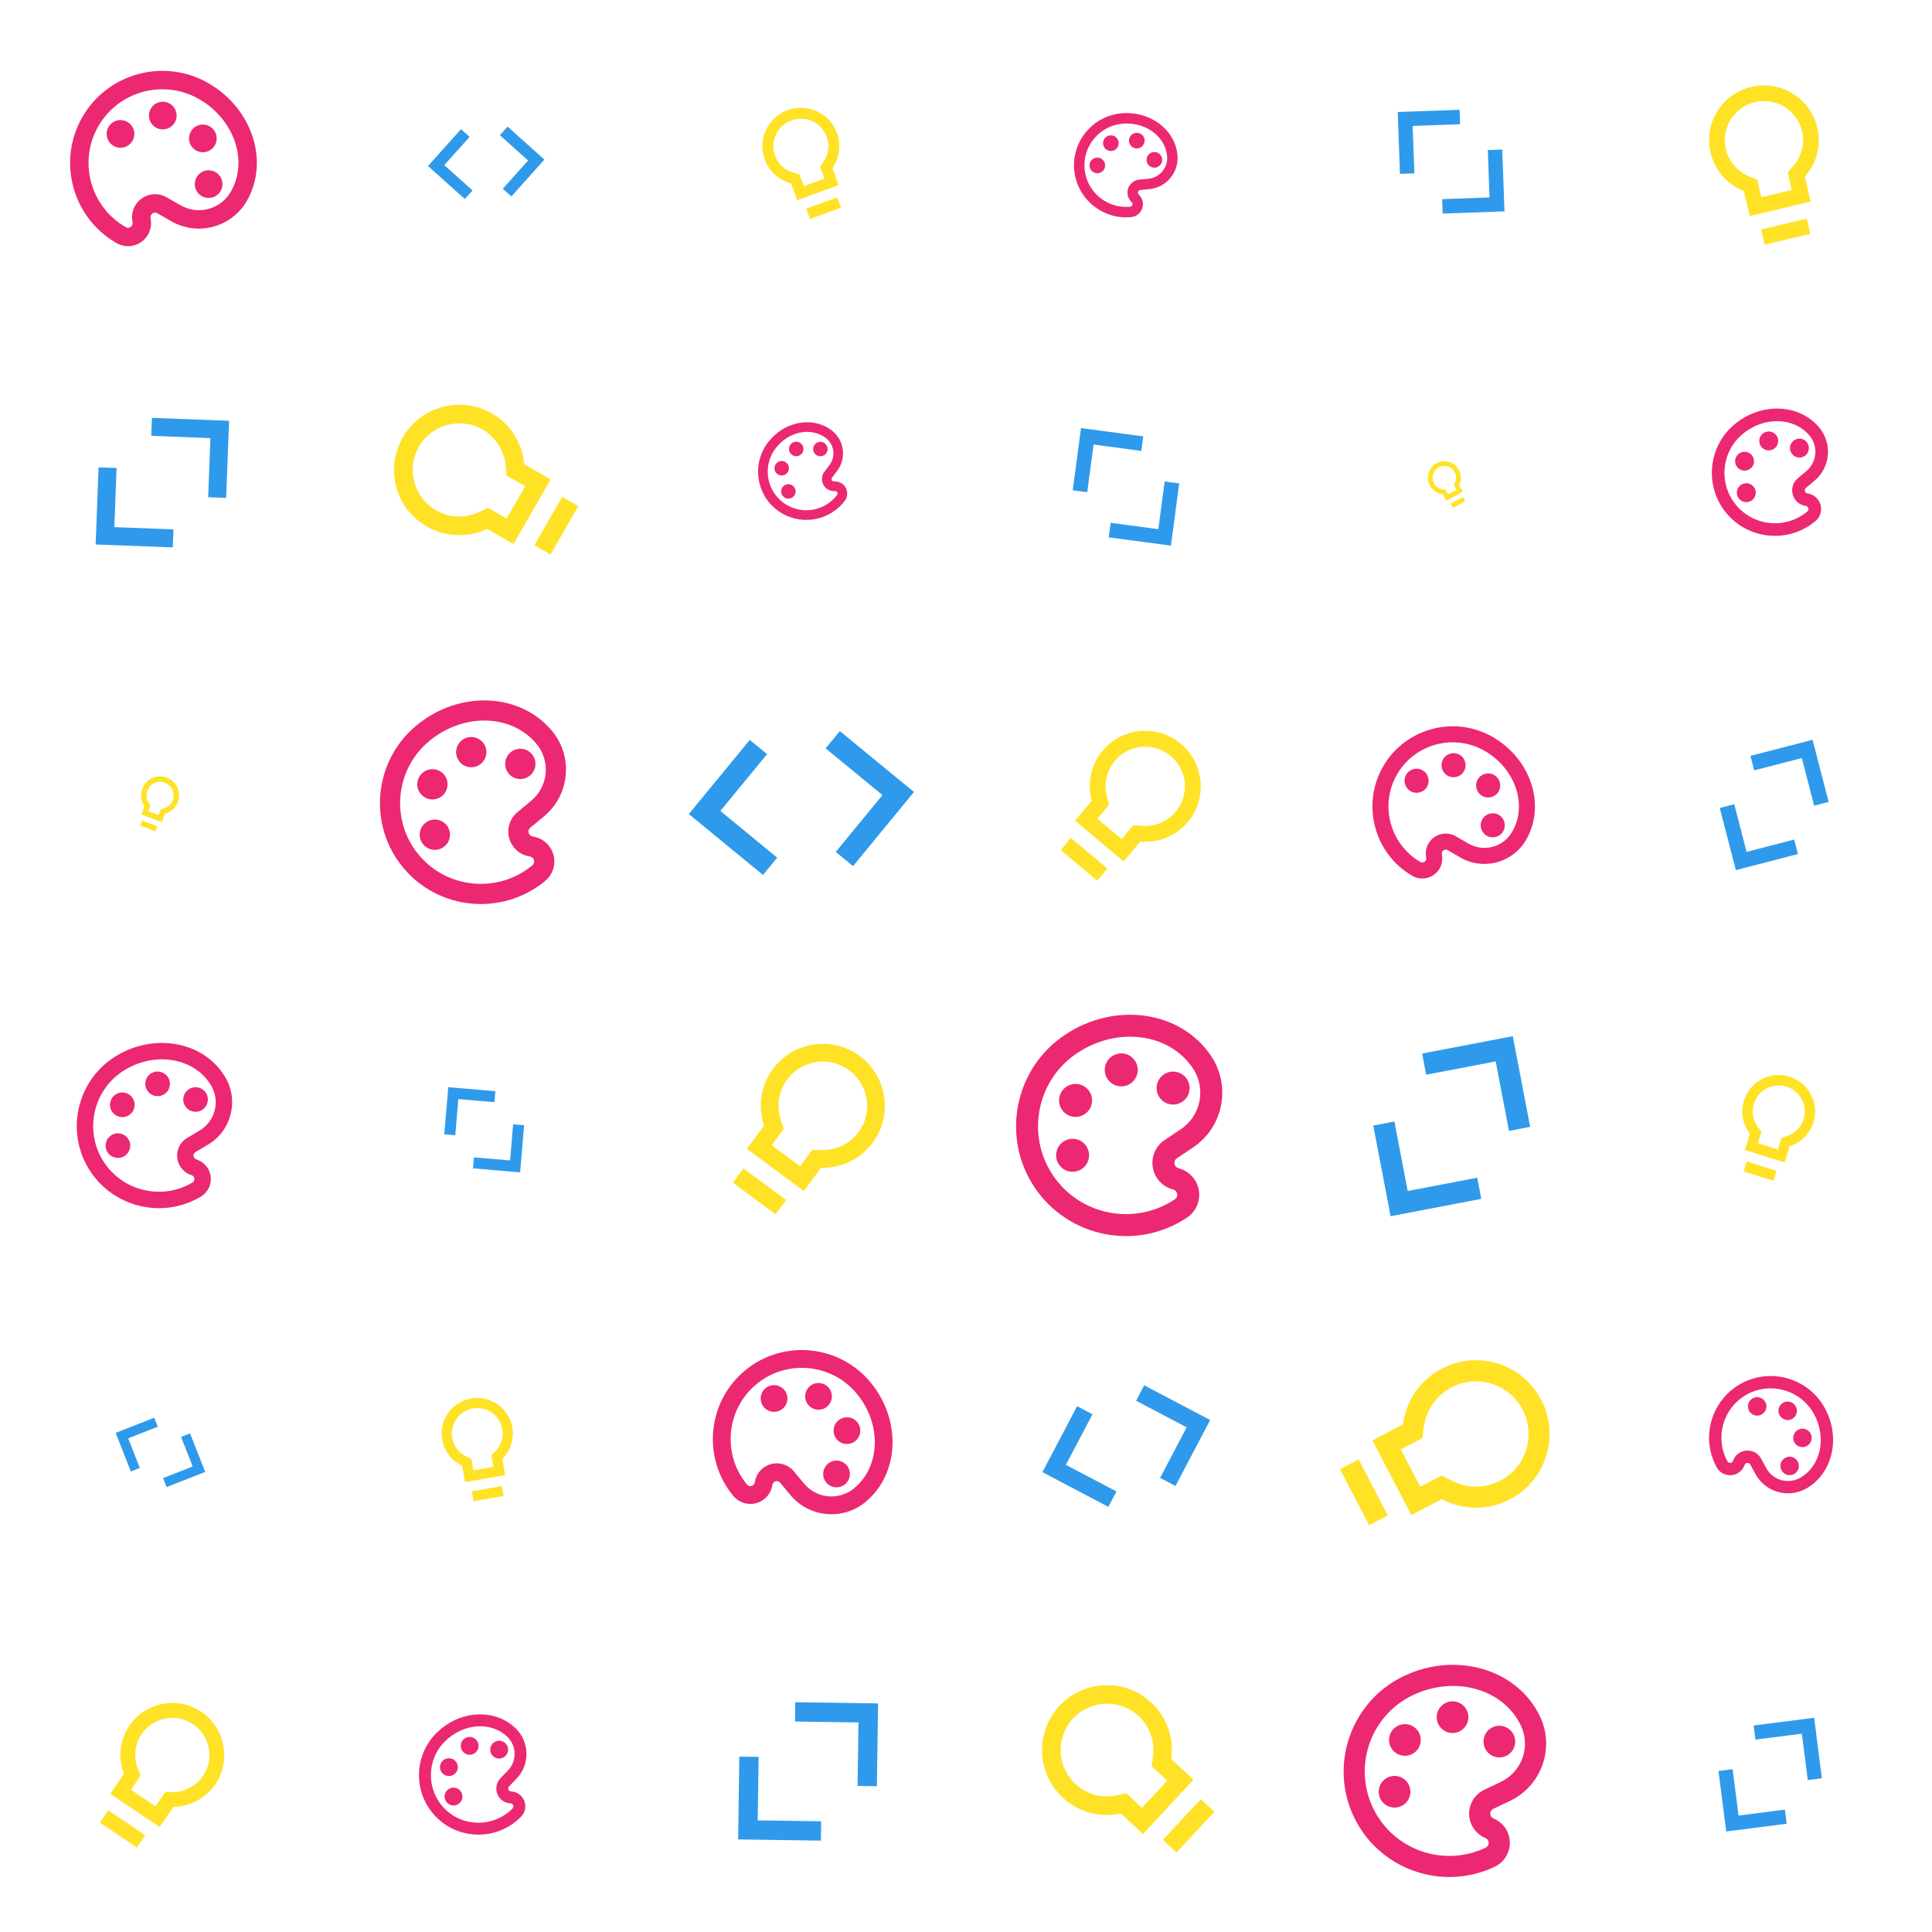 <?xml version="1.0" encoding="UTF-8"?>
<svg id="uuid-b0f22c02-1387-4114-983e-d534dbdaeada" data-name="Capa 1" xmlns="http://www.w3.org/2000/svg" viewBox="0 0 1200 1200">
  <defs>
    <style>
      .uuid-69b1c412-77f0-4357-ac08-e27149202a04 {
        fill: #ffe22615;
      }

      .uuid-85a8e00e-f9c0-4114-9c54-8f7e77588f7d {
        fill: #2f9aeb15;
      }

      .uuid-523761b5-8789-4657-87ec-a2537dc1e633 {
        fill: #ec287215;
      }
    </style>
  </defs>
  <g id="uuid-798eeb64-58ee-43e7-ae2e-e32594bbc58d" data-name="productivity">
    <path class="uuid-69b1c412-77f0-4357-ac08-e27149202a04" d="M503.13,136.06l19.24-7.06-2.35-6.41-19.24,7.06,2.35,6.41Zm-18.42-65.46c-8.16,5.03-12.53,14.82-10.85,24.28,1.76,9.87,8.93,16.81,17.51,19.08l3.84,10.45,25.65-9.41-3.84-10.45c4.31-6.2,5.67-14.3,2.87-21.93-5.11-13.92-21.87-20.24-35.19-12.01Zm26.7,30.04l-2.02,2.92,2.71,7.37-12.83,4.71-2.71-7.37-3.43-.92c-5.43-1.43-9.8-5.39-11.72-10.62-3.25-8.85,1.3-18.67,10.15-21.92s18.67,1.3,21.92,10.15c1.92,5.23,1.15,11.07-2.07,15.68Z"/>
    <path class="uuid-69b1c412-77f0-4357-ac08-e27149202a04" d="M341.92,344.44l17.31-30.12-10.04-5.77-17.31,30.12,10.04,5.77Zm-95.22-64.98c-5.12,15.42-.14,32.91,12.35,43.36,13.04,10.9,29.91,12.1,43.53,5.71l16.37,9.4,23.07-40.16-16.37-9.4c-1.16-12.75-8.22-24.75-20.17-31.62-21.79-12.52-50.46-2.48-58.79,22.72Zm67.41,9.94l.56,6,11.55,6.63-11.54,20.08-11.55-6.63-5.46,2.54c-8.61,4.07-18.6,3.67-26.79-1.03-13.86-7.96-18.64-25.67-10.68-39.52s25.67-18.64,39.52-10.68c8.18,4.7,13.56,13.13,14.38,22.62Z"/>
    <path class="uuid-69b1c412-77f0-4357-ac08-e27149202a04" d="M87.06,512.79l9.48,3.52,1.17-3.16-9.48-3.52-1.17,3.16Zm14.08-30.46c-4.67-.73-9.45,1.54-11.85,5.63-2.5,4.27-2.04,9.17,.45,12.77l-1.91,5.15,12.64,4.69,1.91-5.15c3.61-.95,6.71-3.55,8.11-7.31,2.55-6.86-1.72-14.61-9.35-15.79Zm.39,19.83l-1.7,.45-1.35,3.63-6.32-2.35,1.35-3.63-.99-1.45c-1.58-2.28-1.95-5.16-.99-7.74,1.62-4.36,6.47-6.59,10.83-4.97,4.36,1.62,6.59,6.47,4.97,10.83-.96,2.58-3.12,4.52-5.8,5.22Z"/>
    <path class="uuid-69b1c412-77f0-4357-ac08-e27149202a04" d="M1096.04,151.99l28.39-6.74-2.25-9.46-28.39,6.74,2.25,9.46Zm-15.01-95.66c-12.38,5.74-20.22,18.85-19.43,32.5,.83,14.25,9.8,25.27,21.55,29.93l3.66,15.43,37.86-8.99-3.66-15.43c7.14-8.04,10.42-19.27,7.75-30.53-4.87-20.54-27.51-32.31-47.73-22.91Zm32.69,46.98l-3.35,3.79,2.58,10.88-18.93,4.49-2.58-10.88-4.7-1.88c-7.44-2.93-12.95-9.27-14.78-16.99-3.1-13.06,4.98-26.18,18.04-29.28s26.18,4.98,29.28,18.04c1.83,7.71-.24,15.85-5.57,21.82Z"/>
    <path class="uuid-69b1c412-77f0-4357-ac08-e27149202a04" d="M902.42,315.48l7.69-4.22-1.41-2.56-7.69,4.22,1.41,2.56Zm-11.98-26.52c-3.13,2.65-4.35,7.07-3.04,10.97,1.38,4.06,4.85,6.54,8.63,6.95l2.29,4.18,10.25-5.62-2.29-4.18c1.43-2.9,1.48-6.41-.19-9.46-3.05-5.56-10.55-7.17-15.65-2.83Zm13.22,11l-.67,1.37,1.62,2.95-5.13,2.81-1.62-2.95-1.51-.17c-2.39-.26-4.49-1.65-5.64-3.74-1.94-3.54-.64-7.98,2.89-9.92s7.98-.64,9.92,2.89c1.15,2.09,1.2,4.61,.13,6.76Z"/>
    <path class="uuid-69b1c412-77f0-4357-ac08-e27149202a04" d="M658.83,527.98l22.64,19,6.33-7.54-22.64-19-6.33,7.54Zm68.68-70.01c-12.15-6.6-27.54-5.05-38.16,3.85-11.08,9.29-14.62,23.23-11.3,35.6l-10.33,12.3,30.18,25.34,10.33-12.3c10.85,.94,21.96-3.17,29.5-12.15,13.75-16.37,9.63-41.89-10.22-52.64Zm-18.42,54.96l-5.11-.43-7.29,8.68-15.09-12.67,7.29-8.68-1.31-4.96c-2.12-7.82-.29-16.13,4.88-22.28,8.74-10.41,24.29-11.77,34.7-3.03s11.77,24.29,3.03,34.7c-5.16,6.15-13.03,9.39-21.1,8.66Z"/>
    <path class="uuid-69b1c412-77f0-4357-ac08-e27149202a04" d="M1082.99,727.61l18.52,5.79,1.93-6.17-18.52-5.79-1.93,6.17Zm23.92-59.78c-9.03-.93-17.96,3.9-22.15,11.98-4.36,8.43-2.98,17.77,2.15,24.43l-3.15,10.06,24.69,7.72,3.15-10.06c6.81-2.17,12.5-7.47,14.8-14.82,4.19-13.4-4.75-27.82-19.5-29.31Zm2.73,37.96l-3.2,1.03-2.22,7.1-12.35-3.86,2.22-7.1-2.04-2.67c-3.26-4.21-4.25-9.7-2.68-14.73,2.67-8.52,11.74-13.27,20.26-10.61,8.52,2.67,13.27,11.74,10.61,20.26-1.57,5.03-5.52,8.98-10.6,10.58Z"/>
    <path class="uuid-69b1c412-77f0-4357-ac08-e27149202a04" d="M832.28,912.51l18.11,34.8,11.6-6.04-18.11-34.8-11.6,6.04Zm119.77-50.97c-11.55-14.26-31.2-20.17-48.75-14.65-18.3,5.76-29.72,21.06-31.94,37.91l-18.91,9.84,24.14,46.4,18.91-9.84c12.83,6.67,28.54,7.26,42.34,.08,25.17-13.1,33.08-46.47,14.2-69.74Zm-50.5,58.04l-6.04-3.12-13.34,6.94-12.07-23.2,13.34-6.94,.92-6.74c1.38-10.67,7.84-19.92,17.29-24.84,16.01-8.33,35.76-2.1,44.09,13.91,8.33,16.01,2.1,35.76-13.91,44.09-9.45,4.92-20.74,4.9-30.27-.1Z"/>
    <path class="uuid-69b1c412-77f0-4357-ac08-e27149202a04" d="M730.76,1150.65l23.52-25.35-8.45-7.84-23.52,25.35,8.45,7.84Zm-77.81-84.33c-8.42,13.81-7.5,31.88,2.28,44.81,10.21,13.49,26.3,18.43,40.94,15.28l13.77,12.78,31.36-33.79-13.77-12.78c1.73-12.63-2.43-25.85-12.49-35.18-18.33-17.02-48.39-13.69-62.1,8.88Zm63.15,24.72l-.8,5.94,9.72,9.02-15.68,16.9-9.72-9.02-5.87,1.24c-9.26,2.02-18.86-.6-25.75-6.99-11.66-10.82-12.34-29.07-1.52-40.72,10.82-11.66,29.07-12.34,40.72-1.52,6.89,6.39,10.21,15.77,8.89,25.16Z"/>
    <path class="uuid-69b1c412-77f0-4357-ac08-e27149202a04" d="M455.2,734.55l26.53,19.66,6.55-8.84-26.53-19.66-6.55,8.84Zm71.86-82.74c-14-6.53-31.05-3.76-42.3,6.88-11.73,11.11-14.73,26.9-10.19,40.47l-10.68,14.42,35.38,26.21,10.68-14.42c12.17,.31,24.28-5.03,32.08-15.55,14.22-19.19,7.9-47.37-14.97-58.02Zm-16.82,62.55l-5.73-.13-7.54,10.17-17.69-13.11,7.54-10.17-1.79-5.44c-2.89-8.58-1.41-17.97,3.93-25.18,9.04-12.21,26.29-14.77,38.5-5.73,12.21,9.04,14.77,26.29,5.73,38.5-5.34,7.21-13.89,11.35-22.94,11.09Z"/>
    <path class="uuid-69b1c412-77f0-4357-ac08-e27149202a04" d="M294.11,932.47l18.67-3.24-1.08-6.22-18.67,3.24,1.08,6.22Zm-5.91-62.6c-8.26,3.23-13.86,11.41-13.89,20.29-.03,9.27,5.34,16.77,12.77,20.26l1.76,10.15,24.9-4.31-1.76-10.15c4.95-4.93,7.52-12.07,6.24-19.48-2.34-13.51-16.54-22.04-30.02-16.76Zm19.32,31.75l-2.32,2.33,1.24,7.16-12.45,2.16-1.24-7.16-2.97-1.41c-4.71-2.2-8.02-6.53-8.9-11.6-1.49-8.59,4.28-16.77,12.86-18.26,8.59-1.49,16.77,4.27,18.26,12.86,.88,5.07-.79,10.27-4.48,13.92Z"/>
    <path class="uuid-69b1c412-77f0-4357-ac08-e27149202a04" d="M62.06,1132.06l22.95,15.46,5.15-7.65-22.95-15.46-5.15,7.65Zm57.03-71.96c-11.96-4.94-26.13-1.98-35.14,7.36-9.4,9.74-11.31,23.07-7,34.26l-8.4,12.47,30.6,20.61,8.4-12.47c10.2-.2,20.13-5.12,26.26-14.23,11.18-16.6,4.83-39.95-14.71-48Zm-11.72,52.99l-4.8,.11-5.92,8.8-15.3-10.3,5.92-8.8-1.71-4.48c-2.74-7.07-1.86-14.99,2.34-21.22,7.11-10.56,21.45-13.35,32.01-6.24,10.56,7.11,13.35,21.45,6.25,32.01-4.2,6.23-11.2,10.03-18.79,10.14Z"/>
  </g>
  <g id="uuid-9515350e-33e1-432c-8383-ecfe9dc1f8d1" data-name="code">
    <path class="uuid-85a8e00e-f9c0-4114-9c54-8f7e77588f7d" d="M293.5,118.27l-17.54-15.71,15.71-17.54-5.34-4.78-20.49,22.88,22.88,20.49,4.78-5.34Zm18.8-1.04l15.71-17.54-17.54-15.71,4.78-5.34,22.88,20.49-20.49,22.88-5.34-4.78Z"/>
    <path class="uuid-85a8e00e-f9c0-4114-9c54-8f7e77588f7d" d="M107.75,328.81l-36.73-1.39,1.39-36.73-11.18-.42-1.82,47.91,47.91,1.82,.42-11.18Zm21.55-19.97l1.39-36.73-36.73-1.39,.42-11.18,47.91,1.82-1.82,47.91-11.18-.42Z"/>
    <path class="uuid-85a8e00e-f9c0-4114-9c54-8f7e77588f7d" d="M482.74,532.71l-35.31-29.01,29.01-35.31-10.75-8.83-37.84,46.06,46.06,37.84,8.83-10.75Zm36.36-3.56l29.01-35.31-35.31-29.01,8.83-10.75,46.06,37.84-37.84,46.06-10.75-8.83Z"/>
    <path class="uuid-85a8e00e-f9c0-4114-9c54-8f7e77588f7d" d="M878.5,107.66l-1.07-29.44,29.44-1.07-.32-8.96-38.4,1.39,1.39,38.4,8.96-.32Zm17.24,16.04l29.44-1.07-1.07-29.44,8.96-.32,1.39,38.4-38.4,1.39-.32-8.96Z"/>
    <path class="uuid-85a8e00e-f9c0-4114-9c54-8f7e77588f7d" d="M675.3,305.75l3.95-29.64,29.64,3.95,1.2-9.02-38.65-5.15-5.15,38.65,9.02,1.2Zm14.52,18.98l29.64,3.95,3.95-29.63,9.02,1.2-5.15,38.65-38.65-5.15,1.2-9.02Z"/>
    <path class="uuid-85a8e00e-f9c0-4114-9c54-8f7e77588f7d" d="M1114.41,521.46l-29.58,7.65-7.65-29.58-9,2.33,9.98,38.58,38.58-9.98-2.33-9Zm12.39-21.04l-7.65-29.58-29.58,7.65-2.33-9,38.58-9.98,9.98,38.58-9,2.33Z"/>
    <path class="uuid-85a8e00e-f9c0-4114-9c54-8f7e77588f7d" d="M917.52,731.5l-43.17,8.26-8.26-43.17-13.14,2.51,10.78,56.31,56.31-10.78-2.51-13.14Zm19.73-29.07l-8.26-43.17-43.17,8.26-2.51-13.14,56.31-10.78,10.78,56.31-13.14,2.51Z"/>
    <path class="uuid-85a8e00e-f9c0-4114-9c54-8f7e77588f7d" d="M693.45,926.37l-31.41-16.52,16.52-31.41-9.56-5.03-21.54,40.97,40.97,21.54,5.03-9.56Zm27.09-8.42l16.52-31.41-31.41-16.52,5.03-9.56,40.97,21.54-21.54,40.97-9.56-5.03Z"/>
    <path class="uuid-85a8e00e-f9c0-4114-9c54-8f7e77588f7d" d="M1108.64,1124l-28.81,3.68-3.68-28.81-8.77,1.12,4.8,37.57,37.57-4.8-1.12-8.77Zm14.2-18.36l-3.68-28.81-28.81,3.68-1.12-8.77,37.57-4.8,4.8,37.57-8.77,1.12Z"/>
    <path class="uuid-85a8e00e-f9c0-4114-9c54-8f7e77588f7d" d="M282.78,705.12l1.9-22.43,22.43,1.9,.58-6.83-29.26-2.48-2.48,29.26,6.83,.58Zm11.6,13.75l22.43,1.9,1.9-22.43,6.83,.58-2.48,29.26-29.26-2.48,.58-6.83Z"/>
    <path class="uuid-85a8e00e-f9c0-4114-9c54-8f7e77588f7d" d="M86.84,911.75l-7.21-18.37,18.37-7.21-2.2-5.59-23.96,9.41,9.41,23.96,5.59-2.2Zm14.46,6.31l18.37-7.21-7.21-18.37,5.59-2.2,9.41,23.96-23.96,9.41-2.2-5.59Z"/>
    <path class="uuid-85a8e00e-f9c0-4114-9c54-8f7e77588f7d" d="M510.05,1131.23l-39.42-.57,.57-39.42-12-.17-.75,51.42,51.42,.75,.17-12Zm22.6-21.96l.57-39.42-39.42-.57,.17-12,51.42,.75-.75,51.42-12-.17Z"/>
  </g>
  <g id="uuid-faf5abb4-fc3f-4f99-9863-0ecf782e5a2c" data-name="design">
    <g>
      <path class="uuid-523761b5-8789-4657-87ec-a2537dc1e633" d="M72.45,151.02c-27.42-15.62-37.03-50.69-21.41-78.11,15.62-27.42,50.69-37.03,78.11-21.41,27.42,15.62,38.31,48.45,24.25,73.14-9.38,16.47-30.4,22.23-46.87,12.85l-8.81-5.02c-1.39-.79-3.11-.32-3.91,1.07-.34,.6-.4,1.29-.29,2.01,.71,3.5,.18,7.09-1.55,10.12-3.91,6.87-12.66,9.27-19.53,5.35ZM123.47,61.45c-21.94-12.5-49.99-4.82-62.49,17.13-12.5,21.94-4.82,49.99,17.13,62.49,1.39,.79,3.11,.32,3.91-1.07,.45-.8,.4-1.62,.3-2.14-.74-3.45-.16-7.01,1.54-10,3.91-6.87,12.66-9.27,19.53-5.35l8.81,5.02c11,6.27,24.98,2.43,31.24-8.56,10.94-19.21,1.98-45.01-19.97-57.51Z"/>
      <path class="uuid-523761b5-8789-4657-87ec-a2537dc1e633" d="M70.59,90.64c4.12,2.35,9.37,.91,11.72-3.21s.91-9.37-3.21-11.72-9.37-.91-11.72,3.21-.91,9.37,3.21,11.72Z"/>
      <path class="uuid-523761b5-8789-4657-87ec-a2537dc1e633" d="M96.86,79.24c4.12,2.35,9.37,.91,11.72-3.21s.91-9.37-3.21-11.72-9.37-.91-11.72,3.21-.91,9.37,3.21,11.72Z"/>
      <path class="uuid-523761b5-8789-4657-87ec-a2537dc1e633" d="M121.74,93.42c4.12,2.35,9.37,.91,11.72-3.21s.91-9.37-3.21-11.72-9.37-.91-11.72,3.21-.91,9.37,3.21,11.72Z"/>
      <path class="uuid-523761b5-8789-4657-87ec-a2537dc1e633" d="M125.33,121.83c4.12,2.35,9.37,.91,11.72-3.21s.91-9.37-3.21-11.72-9.37-.91-11.72,3.21-.91,9.37,3.21,11.72Z"/>
    </g>
    <g>
      <path class="uuid-523761b5-8789-4657-87ec-a2537dc1e633" d="M524.73,311.03c-9.95,13.18-28.8,15.81-41.98,5.86-13.18-9.95-15.81-28.8-5.86-41.98,9.95-13.18,27.72-16.62,39.59-7.66,7.92,5.98,9.49,17.27,3.51,25.19l-3.2,4.23c-.51,.67-.38,1.59,.29,2.1,.29,.22,.64,.3,1.02,.29,1.86-.13,3.69,.38,5.15,1.49,3.3,2.49,3.96,7.19,1.46,10.49Zm-43.05-32.51c-7.96,10.55-5.86,25.62,4.69,33.58,10.55,7.96,25.62,5.86,33.58-4.69,.51-.67,.38-1.59-.29-2.1-.38-.29-.81-.31-1.09-.3-1.84,.15-3.65-.39-5.08-1.47-3.3-2.49-3.96-7.19-1.46-10.49l3.2-4.23c3.99-5.29,2.94-12.8-2.34-16.79-9.23-6.97-23.23-4.06-31.19,6.49Z"/>
      <path class="uuid-523761b5-8789-4657-87ec-a2537dc1e633" d="M493.27,307.93c1.5-1.98,1.1-4.8-.88-6.3s-4.8-1.1-6.3,.88-1.1,4.8,.88,6.3,4.8,1.1,6.3-.88Z"/>
      <path class="uuid-523761b5-8789-4657-87ec-a2537dc1e633" d="M489.12,293.53c1.5-1.98,1.1-4.8-.88-6.3s-4.8-1.1-6.3,.88-1.1,4.8,.88,6.3,4.8,1.1,6.3-.88Z"/>
      <path class="uuid-523761b5-8789-4657-87ec-a2537dc1e633" d="M498.15,281.57c1.5-1.98,1.1-4.8-.88-6.3s-4.8-1.1-6.3,.88-1.1,4.8,.88,6.3,4.8,1.1,6.3-.88Z"/>
      <path class="uuid-523761b5-8789-4657-87ec-a2537dc1e633" d="M513.14,281.62c1.5-1.98,1.1-4.8-.88-6.3s-4.8-1.1-6.3,.88-1.1,4.8,.88,6.3,4.8,1.1,6.3-.88Z"/>
    </g>
    <g>
      <path class="uuid-523761b5-8789-4657-87ec-a2537dc1e633" d="M338.63,547.14c-26.6,22.03-66.22,18.32-88.26-8.28-22.03-26.6-18.32-66.22,8.28-88.26,26.6-22.03,64.42-20.49,84.26,3.45,13.24,15.98,11.01,39.72-4.97,52.95l-8.54,7.08c-1.35,1.12-1.53,3.06-.41,4.41,.48,.58,1.16,.91,1.95,1.07,3.86,.63,7.33,2.56,9.77,5.5,5.52,6.66,4.59,16.55-2.07,22.06Zm-71.98-86.88c-21.29,17.63-24.26,49.32-6.62,70.6,17.63,21.29,49.32,24.26,70.6,6.62,1.35-1.12,1.53-3.06,.41-4.41-.64-.77-1.51-1.03-2.08-1.13-3.82-.58-7.24-2.55-9.64-5.44-5.52-6.66-4.59-16.55,2.07-22.06l8.54-7.08c10.67-8.84,12.15-24.64,3.31-35.3-15.44-18.63-45.32-19.43-66.61-1.8Z"/>
      <path class="uuid-523761b5-8789-4657-87ec-a2537dc1e633" d="M276.09,525.69c4-3.31,4.55-9.24,1.24-13.24s-9.24-4.55-13.24-1.24-4.55,9.24-1.24,13.24,9.24,4.55,13.24,1.24Z"/>
      <path class="uuid-523761b5-8789-4657-87ec-a2537dc1e633" d="M274.58,494.39c4-3.31,4.55-9.24,1.24-13.24s-9.24-4.55-13.24-1.24-4.55,9.24-1.24,13.24,9.24,4.55,13.24,1.24Z"/>
      <path class="uuid-523761b5-8789-4657-87ec-a2537dc1e633" d="M298.71,474.4c4-3.31,4.55-9.24,1.24-13.24s-9.24-4.55-13.24-1.24-4.55,9.24-1.24,13.24,9.24,4.55,13.24,1.24Z"/>
      <path class="uuid-523761b5-8789-4657-87ec-a2537dc1e633" d="M329.18,481.71c4-3.31,4.55-9.24,1.24-13.24s-9.24-4.55-13.24-1.24-4.55,9.24-1.24,13.24c3.31,4,9.24,4.55,13.24,1.24Z"/>
    </g>
    <g>
      <path class="uuid-523761b5-8789-4657-87ec-a2537dc1e633" d="M702.6,134.85c-17.75,1.74-33.63-11.31-35.37-29.07-1.74-17.75,11.31-33.63,29.06-35.37,17.75-1.74,33.49,9.86,35.05,25.84,1.04,10.66-6.78,20.18-17.44,21.22l-5.7,.56c-.9,.09-1.54,.87-1.45,1.77,.04,.39,.23,.73,.52,1.02,1.47,1.38,2.4,3.21,2.59,5.18,.43,4.45-2.82,8.41-7.27,8.84Zm-5.67-57.99c-14.21,1.39-24.64,14.09-23.25,28.3s14.09,24.64,28.3,23.25c.9-.09,1.54-.87,1.45-1.77-.05-.52-.35-.88-.56-1.08-1.47-1.35-2.36-3.18-2.55-5.12-.43-4.45,2.82-8.41,7.27-8.84l5.7-.56c7.12-.7,12.32-7.03,11.63-14.15-1.22-12.44-13.77-21.42-27.98-20.03Z"/>
      <path class="uuid-523761b5-8789-4657-87ec-a2537dc1e633" d="M682.04,107.59c2.67-.26,4.62-2.64,4.36-5.31s-2.64-4.62-5.31-4.36-4.62,2.64-4.36,5.31,2.64,4.62,5.31,4.36Z"/>
      <path class="uuid-523761b5-8789-4657-87ec-a2537dc1e633" d="M690.45,93.76c2.67-.26,4.62-2.64,4.36-5.31s-2.64-4.62-5.31-4.36-4.62,2.64-4.36,5.31,2.64,4.62,5.31,4.36Z"/>
      <path class="uuid-523761b5-8789-4657-87ec-a2537dc1e633" d="M706.56,92.18c2.67-.26,4.62-2.64,4.36-5.31s-2.64-4.62-5.31-4.36-4.62,2.64-4.36,5.31,2.64,4.62,5.31,4.36Z"/>
      <path class="uuid-523761b5-8789-4657-87ec-a2537dc1e633" d="M717.48,104.12c2.67-.26,4.62-2.64,4.36-5.31s-2.64-4.62-5.31-4.36-4.62,2.64-4.36,5.31,2.64,4.62,5.31,4.36Z"/>
    </g>
    <g>
      <path class="uuid-523761b5-8789-4657-87ec-a2537dc1e633" d="M1127.6,323.68c-16.53,13.88-41.32,11.71-55.19-4.82s-11.71-41.32,4.82-55.19c16.53-13.88,40.18-13.06,52.67,1.82,8.34,9.93,7.04,24.78-2.89,33.11l-5.31,4.46c-.84,.71-.95,1.92-.24,2.76,.3,.36,.73,.56,1.22,.66,2.41,.38,4.59,1.57,6.13,3.4,3.48,4.14,2.94,10.32-1.21,13.8Zm-45.33-54.01c-13.23,11.11-14.96,30.92-3.86,44.15,11.11,13.23,30.92,14.97,44.15,3.86,.84-.71,.95-1.92,.24-2.76-.4-.48-.95-.64-1.3-.7-2.39-.35-4.53-1.56-6.05-3.36-3.48-4.14-2.94-10.32,1.21-13.8l5.31-4.46c6.63-5.57,7.5-15.44,1.93-22.08-9.72-11.58-28.4-11.96-41.64-.86Z"/>
      <path class="uuid-523761b5-8789-4657-87ec-a2537dc1e633" d="M1088.43,310.52c2.49-2.09,2.81-5.79,.72-8.28s-5.79-2.81-8.28-.72-2.81,5.79-.72,8.28,5.79,2.81,8.28,.72Z"/>
      <path class="uuid-523761b5-8789-4657-87ec-a2537dc1e633" d="M1087.36,290.96c2.49-2.09,2.81-5.79,.72-8.28s-5.79-2.81-8.28-.72-2.81,5.79-.72,8.28,5.79,2.81,8.28,.72Z"/>
      <path class="uuid-523761b5-8789-4657-87ec-a2537dc1e633" d="M1102.36,278.37c2.49-2.09,2.81-5.79,.72-8.28s-5.79-2.81-8.28-.72-2.81,5.79-.72,8.28,5.79,2.81,8.28,.72Z"/>
      <path class="uuid-523761b5-8789-4657-87ec-a2537dc1e633" d="M1121.44,282.82c2.49-2.09,2.81-5.79,.72-8.28s-5.79-2.81-8.28-.72-2.81,5.79-.72,8.28,5.79,2.81,8.28,.72Z"/>
    </g>
    <g>
      <path class="uuid-523761b5-8789-4657-87ec-a2537dc1e633" d="M877.09,543.94c-23.7-13.87-31.71-44.48-17.84-68.18s44.48-31.71,68.18-17.84c23.7,13.87,32.85,42.54,20.36,63.88-8.33,14.24-26.67,19.04-40.91,10.71l-7.61-4.45c-1.2-.7-2.7-.31-3.41,.89-.3,.52-.36,1.11-.27,1.75,.58,3.05,.09,6.17-1.45,8.79-3.47,5.94-11.11,7.93-17.05,4.46Zm45.3-77.42c-18.97-11.1-43.45-4.69-54.54,14.28-11.1,18.97-4.69,43.45,14.28,54.54,1.2,.7,2.7,.31,3.41-.89,.4-.69,.36-1.41,.28-1.86-.61-3.01-.07-6.1,1.44-8.68,3.47-5.94,11.11-7.93,17.05-4.46l7.61,4.45c9.51,5.56,21.71,2.37,27.27-7.14,9.71-16.6,2.18-39.14-16.79-50.24Z"/>
      <path class="uuid-523761b5-8789-4657-87ec-a2537dc1e633" d="M876.09,491.39c3.56,2.09,8.14,.89,10.23-2.68s.89-8.14-2.68-10.23-8.14-.89-10.23,2.68-.89,8.14,2.68,10.23Z"/>
      <path class="uuid-523761b5-8789-4657-87ec-a2537dc1e633" d="M899.06,481.73c3.56,2.08,8.14,.89,10.23-2.68s.89-8.14-2.68-10.23-8.14-.89-10.23,2.68-.89,8.14,2.68,10.23Z"/>
      <path class="uuid-523761b5-8789-4657-87ec-a2537dc1e633" d="M920.56,494.32c3.56,2.09,8.14,.89,10.23-2.68s.89-8.14-2.68-10.23-8.14-.89-10.23,2.68-.89,8.14,2.68,10.23Z"/>
      <path class="uuid-523761b5-8789-4657-87ec-a2537dc1e633" d="M923.4,519.07c3.56,2.09,8.14,.89,10.23-2.68s.89-8.14-2.68-10.23-8.14-.89-10.23,2.68-.89,8.14,2.68,10.23Z"/>
    </g>
    <g>
      <path class="uuid-523761b5-8789-4657-87ec-a2537dc1e633" d="M737.26,756.28c-31.27,20.91-73.78,12.46-94.68-18.8-20.91-31.27-12.46-73.78,18.8-94.68s72.07-15.02,90.89,13.13c12.56,18.78,7.5,44.25-11.28,56.81l-10.04,6.72c-1.59,1.06-2,3.15-.94,4.73,.46,.68,1.16,1.12,1.99,1.38,4.11,1.11,7.65,3.59,9.97,7.05,5.24,7.83,3.13,18.44-4.7,23.67Zm-68.29-102.14c-25.02,16.73-31.77,50.72-15.04,75.75,16.73,25.02,50.72,31.77,75.75,15.04,1.59-1.06,2-3.15,.94-4.73-.61-.91-1.52-1.28-2.12-1.45-4.07-1.05-7.56-3.57-9.84-6.97-5.24-7.83-3.13-18.44,4.7-23.67l10.04-6.72c12.54-8.38,15.91-25.33,7.52-37.87-14.65-21.9-46.93-26.1-71.95-9.37Z"/>
      <path class="uuid-523761b5-8789-4657-87ec-a2537dc1e633" d="M671.9,726.08c4.7-3.14,5.96-9.5,2.82-14.2s-9.5-5.96-14.2-2.82-5.96,9.5-2.82,14.2,9.5,5.96,14.2,2.82Z"/>
      <path class="uuid-523761b5-8789-4657-87ec-a2537dc1e633" d="M673.75,692c4.7-3.14,5.96-9.5,2.82-14.2-3.14-4.7-9.5-5.96-14.2-2.82s-5.96,9.5-2.82,14.2,9.5,5.96,14.2,2.82Z"/>
      <path class="uuid-523761b5-8789-4657-87ec-a2537dc1e633" d="M702.12,673.03c4.7-3.14,5.96-9.5,2.82-14.2s-9.5-5.96-14.2-2.82-5.96,9.5-2.82,14.2,9.5,5.96,14.2,2.82Z"/>
      <path class="uuid-523761b5-8789-4657-87ec-a2537dc1e633" d="M734.32,684.34c4.7-3.14,5.96-9.5,2.82-14.2s-9.5-5.96-14.2-2.82c-4.7,3.14-5.96,9.5-2.82,14.2s9.5,5.96,14.2,2.82Z"/>
    </g>
    <g>
      <path class="uuid-523761b5-8789-4657-87ec-a2537dc1e633" d="M1066.21,911.29c-10.1-18.52-3.25-41.85,15.28-51.95,18.52-10.1,41.85-3.25,51.95,15.28,10.1,18.52,4.76,41.02-11.91,50.12-11.13,6.07-25.1,1.96-31.17-9.17l-3.25-5.95c-.51-.94-1.66-1.28-2.6-.76-.4,.22-.68,.59-.87,1.04-.83,2.24-2.39,4.1-4.44,5.21-4.64,2.53-10.46,.82-12.99-3.82Zm60.5-33.01c-8.09-14.82-26.74-20.31-41.56-12.22-14.82,8.09-20.31,26.74-12.22,41.56,.51,.94,1.66,1.28,2.6,.76,.54-.29,.79-.78,.92-1.11,.79-2.22,2.37-4.04,4.39-5.14,4.64-2.53,10.46-.82,12.99,3.82l3.25,5.95c4.05,7.43,13.35,10.16,20.78,6.11,12.98-7.08,16.95-24.9,8.86-39.73Z"/>
      <path class="uuid-523761b5-8789-4657-87ec-a2537dc1e633" d="M1086.38,876.29c1.52,2.78,5.01,3.81,7.79,2.29s3.81-5.01,2.29-7.79-5.01-3.81-7.79-2.29-3.81,5.01-2.29,7.79Z"/>
      <path class="uuid-523761b5-8789-4657-87ec-a2537dc1e633" d="M1105.32,879.04c1.52,2.78,5.01,3.81,7.79,2.29s3.81-5.01,2.29-7.79-5.01-3.81-7.79-2.29-3.81,5.01-2.29,7.79Z"/>
      <path class="uuid-523761b5-8789-4657-87ec-a2537dc1e633" d="M1114.49,895.85c1.52,2.78,5.01,3.81,7.79,2.29s3.81-5.01,2.29-7.79-5.01-3.81-7.79-2.29-3.81,5.01-2.29,7.79Z"/>
      <path class="uuid-523761b5-8789-4657-87ec-a2537dc1e633" d="M1106.55,913.27c1.52,2.78,5.01,3.81,7.79,2.29s3.81-5.01,2.29-7.79-5.01-3.81-7.79-2.29-3.81,5.01-2.29,7.79Z"/>
    </g>
    <g>
      <path class="uuid-523761b5-8789-4657-87ec-a2537dc1e633" d="M928.45,1159.44c-32.6,15.6-71.89,1.75-87.49-30.86s-1.75-71.89,30.86-87.49c32.6-15.6,70.61-4.41,84.66,24.94,9.37,19.59,1.07,43.12-18.51,52.49l-10.47,5.01c-1.66,.79-2.34,2.72-1.54,4.37,.34,.71,.95,1.22,1.7,1.58,3.76,1.62,6.79,4.46,8.52,8.07,3.91,8.17,.45,17.96-7.71,21.87Zm-50.97-106.51c-26.09,12.49-37.17,43.89-24.69,69.99s43.89,37.17,69.99,24.69c1.66-.79,2.34-2.72,1.54-4.37-.45-.95-1.27-1.43-1.82-1.67-3.73-1.56-6.7-4.43-8.4-7.98-3.91-8.17-.45-17.96,7.71-21.87l10.47-5.01c13.08-6.26,18.6-21.92,12.34-34.99-10.93-22.84-41.06-31.26-67.16-18.77Z"/>
      <path class="uuid-523761b5-8789-4657-87ec-a2537dc1e633" d="M870.43,1121.76c4.9-2.35,6.97-8.22,4.63-13.12s-8.22-6.97-13.12-4.63-6.97,8.22-4.63,13.12,8.22,6.97,13.12,4.63Z"/>
      <path class="uuid-523761b5-8789-4657-87ec-a2537dc1e633" d="M876.85,1089.6c4.9-2.35,6.97-8.22,4.63-13.12s-8.22-6.97-13.12-4.63-6.97,8.22-4.63,13.12c2.35,4.9,8.22,6.97,13.12,4.63Z"/>
      <path class="uuid-523761b5-8789-4657-87ec-a2537dc1e633" d="M906.44,1075.44c4.9-2.35,6.97-8.22,4.63-13.12s-8.22-6.97-13.12-4.63-6.97,8.22-4.63,13.12c2.35,4.9,8.22,6.97,13.12,4.63Z"/>
      <path class="uuid-523761b5-8789-4657-87ec-a2537dc1e633" d="M935.52,1090.61c4.9-2.35,6.97-8.22,4.63-13.12s-8.22-6.97-13.12-4.63-6.97,8.22-4.63,13.12,8.22,6.97,13.12,4.63Z"/>
    </g>
    <g>
      <path class="uuid-523761b5-8789-4657-87ec-a2537dc1e633" d="M124.7,743.28c-24.16,14.35-55.54,6.36-69.89-17.8-14.35-24.16-6.36-55.54,17.8-69.89,24.16-14.35,54.37-8.33,67.29,13.41,8.62,14.51,3.83,33.31-10.68,41.93l-7.76,4.61c-1.23,.73-1.62,2.27-.89,3.49,.31,.53,.82,.88,1.43,1.11,3.02,.99,5.57,2.98,7.16,5.65,3.59,6.05,1.6,13.88-4.45,17.47Zm-46.88-78.92c-19.33,11.49-25.72,36.58-14.24,55.91,11.49,19.33,36.58,25.72,55.91,14.24,1.23-.73,1.62-2.27,.89-3.49-.42-.7-1.08-1.02-1.53-1.17-3-.95-5.5-2.96-7.06-5.59-3.59-6.05-1.6-13.88,4.45-17.47l7.76-4.61c9.69-5.76,12.88-18.27,7.12-27.96-10.05-16.92-33.97-21.34-53.31-9.85Z"/>
      <path class="uuid-523761b5-8789-4657-87ec-a2537dc1e633" d="M77.15,718.14c3.63-2.16,4.83-6.85,2.67-10.48s-6.85-4.83-10.48-2.67-4.83,6.85-2.67,10.48,6.85,4.83,10.48,2.67Z"/>
      <path class="uuid-523761b5-8789-4657-87ec-a2537dc1e633" d="M79.88,692.79c3.63-2.16,4.83-6.85,2.67-10.48-2.16-3.63-6.85-4.83-10.48-2.67s-4.83,6.85-2.67,10.48,6.85,4.83,10.48,2.67Z"/>
      <path class="uuid-523761b5-8789-4657-87ec-a2537dc1e633" d="M101.8,679.77c3.63-2.16,4.83-6.85,2.67-10.48s-6.85-4.83-10.48-2.67-4.83,6.85-2.67,10.48,6.85,4.83,10.48,2.67Z"/>
      <path class="uuid-523761b5-8789-4657-87ec-a2537dc1e633" d="M125.37,689.49c3.63-2.16,4.83-6.85,2.67-10.48s-6.85-4.83-10.48-2.67-4.83,6.85-2.67,10.48,6.85,4.83,10.48,2.67Z"/>
    </g>
    <g>
      <path class="uuid-523761b5-8789-4657-87ec-a2537dc1e633" d="M455.44,929.11c-19.44-23.48-16.15-58.45,7.32-77.89,23.48-19.44,58.45-16.15,77.89,7.32,19.44,23.48,18.07,56.86-3.06,74.36-14.1,11.68-35.06,9.71-46.73-4.39l-6.25-7.54c-.99-1.19-2.7-1.35-3.89-.37-.51,.42-.8,1.02-.95,1.72-.56,3.41-2.26,6.47-4.86,8.62-5.88,4.87-14.6,4.05-19.47-1.83Zm76.69-63.51c-15.56-18.79-43.52-21.42-62.31-5.86-18.79,15.56-21.42,43.52-5.86,62.31,.99,1.19,2.7,1.35,3.89,.37,.68-.56,.91-1.33,1-1.83,.51-3.37,2.25-6.39,4.81-8.51,5.88-4.87,14.6-4.05,19.47,1.83l6.25,7.54c7.8,9.42,21.74,10.73,31.16,2.93,16.45-13.62,17.16-39.99,1.6-58.78Z"/>
      <path class="uuid-523761b5-8789-4657-87ec-a2537dc1e633" d="M474.39,873.92c2.92,3.53,8.15,4.02,11.68,1.1s4.02-8.15,1.1-11.68-8.15-4.02-11.68-1.1-4.02,8.15-1.1,11.68Z"/>
      <path class="uuid-523761b5-8789-4657-87ec-a2537dc1e633" d="M502.01,872.59c2.92,3.53,8.15,4.02,11.68,1.1s4.02-8.15,1.1-11.68-8.15-4.02-11.68-1.1-4.02,8.15-1.1,11.68Z"/>
      <path class="uuid-523761b5-8789-4657-87ec-a2537dc1e633" d="M519.66,893.89c2.92,3.53,8.15,4.02,11.68,1.1s4.02-8.15,1.1-11.68-8.15-4.02-11.68-1.1-4.02,8.15-1.1,11.68Z"/>
      <path class="uuid-523761b5-8789-4657-87ec-a2537dc1e633" d="M513.2,920.79c2.92,3.53,8.15,4.02,11.68,1.1s4.02-8.15,1.1-11.68c-2.92-3.53-8.15-4.02-11.68-1.1s-4.02,8.15-1.1,11.68Z"/>
    </g>
    <g>
      <path class="uuid-523761b5-8789-4657-87ec-a2537dc1e633" d="M323.66,1128.37c-14.2,14.59-37.67,14.9-52.26,.7-14.59-14.2-14.9-37.67-.7-52.26s36.48-16.06,49.61-3.28c8.76,8.53,8.95,22.59,.42,31.35l-4.56,4.69c-.72,.74-.71,1.89,.03,2.61,.32,.31,.74,.46,1.21,.51,2.3,.13,4.46,1.04,6.07,2.61,3.65,3.56,3.73,9.41,.17,13.06Zm-47.66-46.4c-11.37,11.68-11.12,30.44,.56,41.81,11.68,11.37,30.44,11.12,41.81-.56,.72-.74,.71-1.89-.03-2.61-.42-.41-.95-.51-1.29-.53-2.27-.1-4.4-1.04-5.99-2.59-3.65-3.56-3.73-9.41-.17-13.06l4.56-4.69c5.7-5.85,5.57-15.21-.28-20.9-10.22-9.95-27.79-8.54-39.16,3.14Z"/>
      <path class="uuid-523761b5-8789-4657-87ec-a2537dc1e633" d="M285.65,1119.73c2.14-2.19,2.09-5.7-.1-7.84s-5.7-2.09-7.84,.1-2.09,5.7,.1,7.84,5.7,2.09,7.84-.1Z"/>
      <path class="uuid-523761b5-8789-4657-87ec-a2537dc1e633" d="M282.79,1101.48c2.14-2.19,2.09-5.7-.1-7.84s-5.7-2.09-7.84,.1-2.09,5.7,.1,7.84,5.7,2.09,7.84-.1Z"/>
      <path class="uuid-523761b5-8789-4657-87ec-a2537dc1e633" d="M295.68,1088.24c2.14-2.19,2.09-5.7-.1-7.84s-5.7-2.09-7.84,.1-2.09,5.7,.1,7.84,5.7,2.09,7.84-.1Z"/>
      <path class="uuid-523761b5-8789-4657-87ec-a2537dc1e633" d="M314.01,1090.61c2.14-2.19,2.09-5.7-.1-7.84s-5.7-2.09-7.84,.1-2.09,5.7,.1,7.84,5.7,2.09,7.84-.1Z"/>
    </g>
  </g>
</svg>
